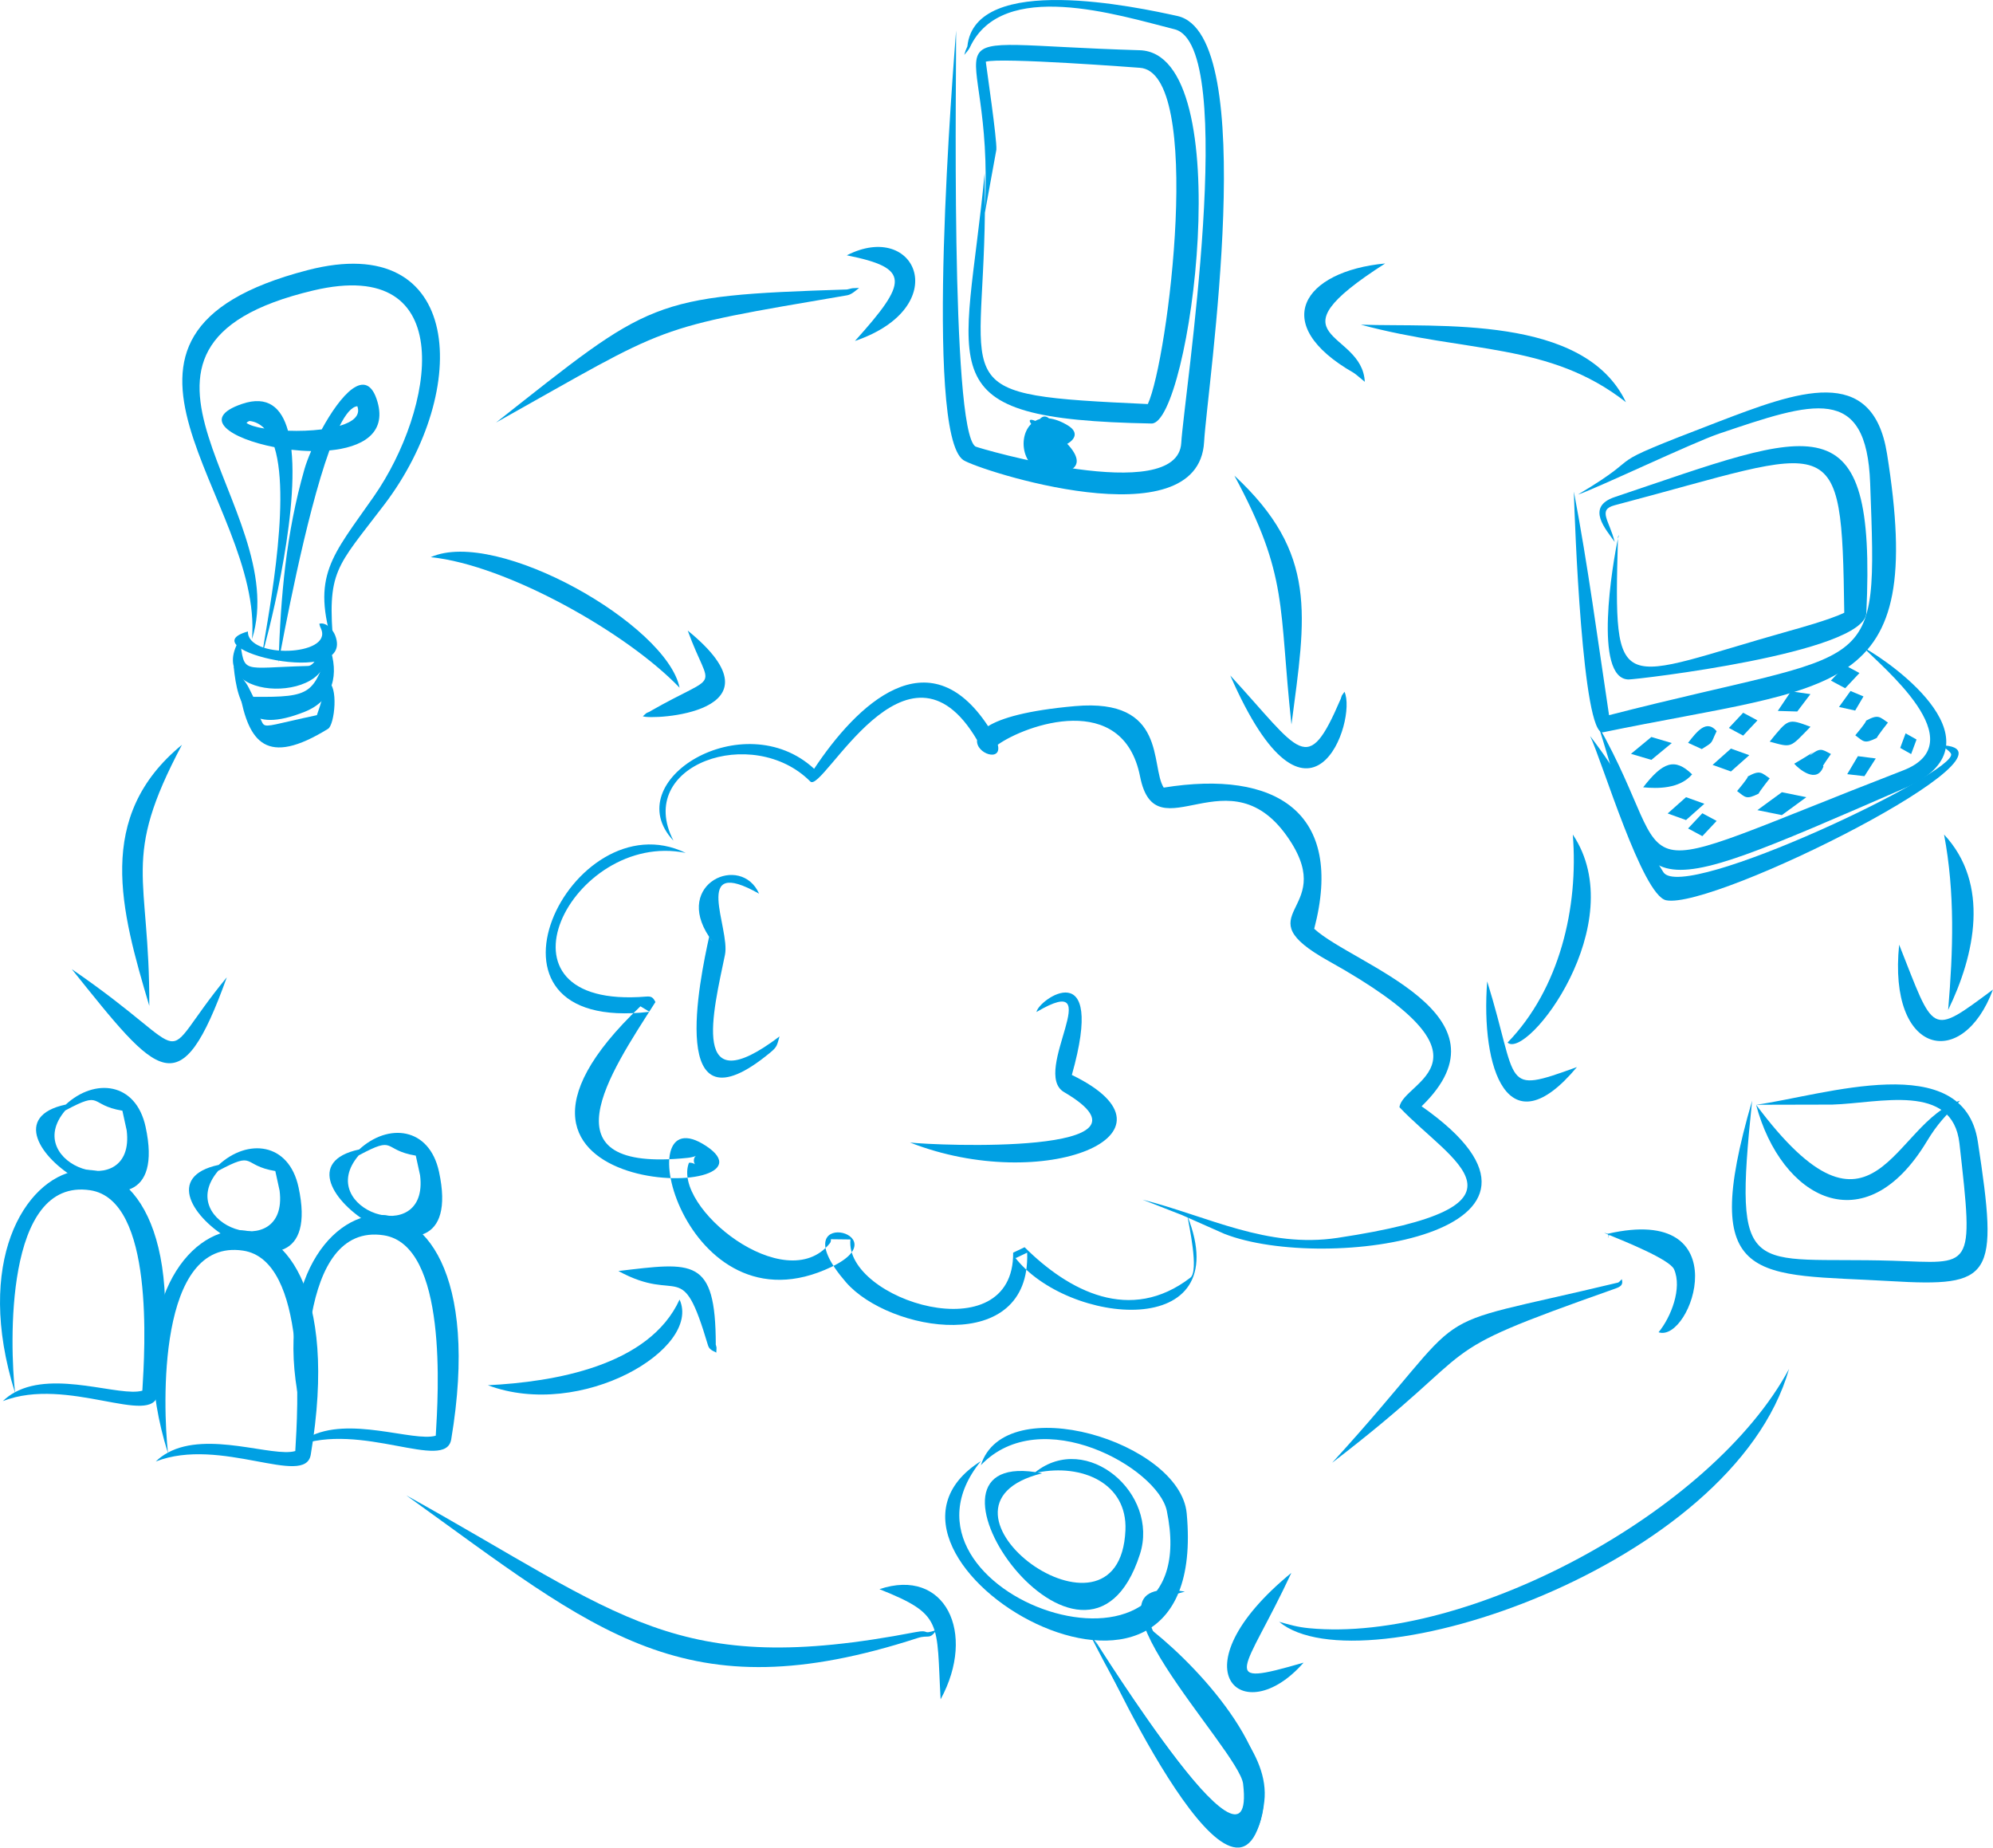 <?xml version="1.0" encoding="UTF-8"?>
<!DOCTYPE svg  PUBLIC '-//W3C//DTD SVG 1.0//EN'  'http://www.w3.org/TR/2001/REC-SVG-20010904/DTD/svg10.dtd'>
<svg width="73.748mm" height="68.366mm" clip-rule="evenodd" fill-rule="evenodd" image-rendering="optimizeQuality" shape-rendering="geometricPrecision" text-rendering="geometricPrecision" version="1.0" viewBox="0 0 169952 157550" xml:space="preserve" xmlns="http://www.w3.org/2000/svg">
 <defs>
  <style type="text/css">
   <![CDATA[
    .fil1 {fill:none}
    .fil0 {fill:#00A0E3}
   ]]>
  </style>
 </defs>
     <path class="fil0" d="m21488 54503c990-11932-16745-25892 4741-31467 13353-3466 13944 10249 6552 19979-4153 5468-4905 5585-4336 12145l-1 1c-1938-6086-127-7715 3436-12830 5143-7382 7419-20545-5162-17563-20429 4841-1679 18448-5230 29735z"/>
    <path class="fil1" d="m21488 54503c3293-9971-15190-22926 2321-29738 15091-5871 15992 9125 8522 17908-3570 4198-5294 7110-3886 12487"/>
     <path class="fil0" d="m21140 53846c-64 2346 7207 2109 6249-201-94-228-102-200-161-456 588-170 1167 514 1351 986 1807 4651-12679 1130-7439-329z"/>
    <path class="fil1" d="m21140 53846c-2565 2590 7888 2811 6912 329-123-315-479-873-824-986"/>
     <path class="fil0" d="m20445 54503c450 3025 32 2437 5827 2284 592-15 1046-1328 1303-1791 1863 5001-10498 5095-7130-493z"/>
    <path class="fil1" d="m20445 54503c-1143 3985 1156 2779 5565 2958 1378 55 1565-1517 1565-2465"/>
     <path class="fil0" d="m19923 56803c1358 1880 965 1194 1675 2615 5073 54 5106-297 6499-4258 818 2287 389 4543-2133 5542-4770 1891-5689-353-6041-3899z"/>
    <path class="fil1" d="m19923 56803c174 526 1220 3134 1247 3258 1937 380 5601 277 6291-1572 737-1978 636-1242 636-3329"/>
     <path class="fil0" d="m20445 59104c3678 3132-437 3370 6577 1878 384-1069 564-1858 901-2864 963 297 617 3679 53 4028-5271 3260-6762 1135-7531-3042z"/>
    <path class="fil1" d="m20445 59104c2053 2692-371 4917 7130 2464 188-691 813-2920 348-3450"/>
     <path class="fil0" d="m22358 55818c249-2062 2541-12923 1044-17689-3718-722-6411-2447-2764-3687 2193-746 3375 308 3919 2285 950 34 1961 2 2877-112 1562-2870 3838-5583 4761-2331 767 2703-1350 3868-4105 4125-2070 5724-3967 16144-4341 18066 196-5662 633-10964 2222-16502 119-412 313-935 561-1510-557-10-1123-49-1682-112 638 6014-2201 16541-2492 17467zm190-19277c-343-360-760-587-1269-645v2c-90 26-199 87-259 164 259 198 811 362 1528 479zm-1554-437l-5 11 1 2 4-13zm7974 208c1117-331 1799-870 1504-1672-487 43-995 663-1504 1672zm1587-1674c8 1 16 1 24 0-8-1-16 0-24 0z"/>
    <path class="fil1" d="m22358 55818c-23-691 5546-20436-1044-20703-1316-53-3605 3104 6783 2315 7227-550 850-12107-2957 9294-709 3989-1059 5779-1391 9751"/>
     <path class="fil0" d="m58471 72728c-9699-1978-17514 13424-3359 12250 455-37 588 88 778 468-3943 6164-9692 14576 2735 13287 177-19 547-76 722-175-198 129-238 522-83 717-136-91-375-168-535-110 12-4 12-6 21-14-1468 3772 8231 11554 12008 6874 97-121 101-212 96-355l1666 20c-521 5150 13955 9713 13876 1126l977-463c3771 3745 9010 6525 14131 2599 757-580-133-4526-249-5267 4281 10774-10265 9331-14726 3505 21 31 83 84 87 88l975-462c297 8854-11797 6742-15451 2523-5745-6635 4845-4235-1217-1319-12623 6071-17697-14920-10705-10299 7160 4732-23230 4841-5606-11912l778 468c-16480 1936-6683-18284 3081-13549z"/>
    <path class="fil1" d="m58471 72728c-10335-4222-17660 15996-3220 12900 31 108-11591 12725 209 13913 11925 1201-4248-6824 5794 6490 2074 2750 10876 2451 10435-487-1113 6311 16050 10657 15305 1272-6-66 5108 7837 14609 2435 1109-631-39-4465-348-5566"/>
     <path class="fil0" d="m57428 71685c-4811-5109 5988-11674 11997-6130 3655-5508 9756-11358 14835-3633 1103-688 3321-1348 7414-1711 7880-699 6406 5117 7560 6949 9557-1540 15443 2091 12835 12038 3366 3091 17286 7265 9157 15136 15445 10832-8173 14282-16831 10870l-3609-1598-3357-1312c5666 1455 10617 4168 16630 3260 17974-2712 9705-6452 5280-11141 268-2257 9305-3907-6035-12463-7403-4129 695-4144-3299-10268-5117-7846-11442 1330-12785-5465-1457-7375-9767-4403-12133-2716 378 1506-1882 780-1770-400-5995-10204-13155 4608-14220 3537-4885-4915-15022-1446-11669 5047z"/>
    <path class="fil1" d="m57428 71685c-4714-5910 8068-11076 12084-5337 1022-1448 6025-10788 11857-6172 6863 5433-2378 3300 8318 1133 12050-2440 6026 8752 10524 6430 2096-1081 15011-324 10873 11628-398 1148 19037 7766 8984 15046 0 248 16213 8559-5943 11618-8044 1111-12042-2864-16696-3737"/>
     <path class="fil0" d="m88385 86294c162-1073 5976-5107 3016 5368 10385 5033-2408 10226-13799 5762 2123 255 22376 1116 13133-4301-2869-1682 3910-10514-2350-6829z"/>
    <path class="fil1" d="m88385 86294c406-1011 6040-3970 2117 5714-139 342 7603 2896 1331 5416-3949 1588-10248 1481-14231 0"/>
     <path class="fil0" d="m64732 76206c-5828-3288-2444 2944-2910 5207-1006 4880-3054 12798 4648 6967l3 1c-219 741-180 866-779 1362-8905 7380-5995-6342-5223-9861-3054-4572 2728-7124 4261-3676zm-4173 3805c19 47 62 109 186 257-65-86-127-172-186-257z"/>
    <path class="fil1" d="m64732 76206c-2173-2953-6528 226-3448 3479 355 375-5277 15301 3677 10117 982-568 871-491 1510-1421"/>
     <path class="fil0" d="m1.3804e5 45773l-31-13c51-213 68-230 31 13zm-31-13l-37-13-5 196 42-183zm-37-13l-11-4 12-4-1 8zm-11-4c-10-4-17-6-19-5 1 7 11 6 19 5zm6 200c-375 13948-161 12006 14689 7835 470-132 3372-924 4613-1530-223-16145-612-14156-19577-9166-1485 391-453 1296 0 3130-693-1016-2540-2971 0-3826 17126-5760 22324-8581 21459 9889-160 3422-19646 5672-20273 5664-3046-44-1346-9996-911-11996z"/>
    <path class="fil1" d="m1.3804e5 45773c-519-1312-1157 11454 1013 11558 1905 92 19161-3534 19161-4808 0-17551-1037-14941-20522-9789-2105 557-372 2132 0 3478"/>
     <path class="fil0" d="m1.3421e5 41915c1197 6279 2041 12687 3001 19069 23036-5922 22883-2783 22267-19773-309-8518-4854-6949-12901-4228-2222 752-10707 4791-12019 5188 6537-3874 952-1979 11910-6182 6776-2598 13213-5023 14446 2696 3358 21017-4193 19629-24212 23757-1752 361-2428-18015-2492-20527z"/>
    <path class="fil1" d="m1.3421e5 41915c0 966 2339 19625 2435 19878 4600-1610 23653-3865 23653-9732 0-18315 2412-22680-21596-12407-48 20-3147 2332-4144 2517"/>
     <path class="fil0" d="m1.363e5 61885c7404 13140 393 13728 25993 3807 6188-2398-1920-8908-3383-10481 2679 1471 12078 8267 3573 11968-24198 10531-21482 9485-26183-5294z"/>
    <path class="fil1" d="m1.363e5 61885c6522 12687-1644 15297 26088 4551 8100-3139-3461-11224-3478-11225"/>
     <path class="fil0" d="m1.356e5 62765c4922 6442 3911 8086 6248 11615 1723 2603 25181-8568 24526-10104-104-243-692-605-861-725 8173 209-19332 14058-23434 13215-2033-418-5442-11813-6479-14001z"/>
    <path class="fil1" d="m1.356e5 62765c10156 13597-2785 18831 26405 5162 587-275 7315-3532 3508-4376"/>
     <path class="fil0" d="m1.3908e5 64280l1739-1436 1739 516-1739 1435-1739-515z"/>
    <path class="fil1" d="m1.3908e5 64280c1159-307 2319-613 3478-920"/>
     <path class="fil0" d="m1.4395e5 63340c746-956 1569-2034 2435-992-538 1110-227 877-1268 1526l-1167-534z"/>
    <path class="fil1" d="m1.4395e5 63340c1863-432 1515-827 2435-992"/>
     <path class="fil0" d="m1.4743e5 62072l1217-1297 1218 653-1218 1298-1217-654z"/>
    <path class="fil1" d="m1.4743e5 62072c812-214 1623-429 2435-644"/>
     <path class="fil0" d="m1.516e5 60621l1123-1670 1660 238-1123 1481-1660-49z"/>
    <path class="fil1" d="m1.516e5 60621c806-464 1978-1219 2783-1432"/>
     <path class="fil0" d="m1.5613e5 58034l1217-1297 1218 653-1218 1298-1217-654z"/>
    <path class="fil1" d="m1.5613e5 58034c812-215 1623-429 2435-644"/>
     <path class="fil0" d="m1.4012e5 67134c1665-2151 2694-2550 4175-1103-1074 1252-2968 1219-4175 1103z"/>
    <path class="fil1" d="m1.4012e5 67134c3180-1744 2954-676 4175-1103"/>
     <path class="fil0" d="m1.4604e5 65223l1565-1390 1565 562-1565 1389-1565-561z"/>
    <path class="fil1" d="m1.4604e5 65223c1043-276 2087-552 3130-828"/>
     <path class="fil0" d="m1.5091e5 63240c1609-1974 1542-1988 3479-1268-1781 1818-1547 1797-3479 1268z"/>
    <path class="fil1" d="m1.5091e5 63240c1773-641 1509-747 3479-1268"/>
     <path class="fil0" d="m1.5682e5 60285l981-1364 1107 464-709 1204-1379-304z"/>
    <path class="fil1" d="m1.5682e5 60285c809-292 1641-820 2088-900"/>
     <path class="fil0" d="m1.4221e5 69365l1565-1389 1565 561-1565 1390-1565-562z"/>
    <path class="fil1" d="m1.4221e5 69365c1043-276 2087-552 3130-828"/>
     <path class="fil0" d="m1.4813e5 67454c74-99 911-1069 920-1249 1053-574 1149-313 1862 165-12 17-869 1098-947 1304-1079 544-1128 308-1835-220z"/>
    <path class="fil1" d="m1.4813e5 67454c2053-479 692-531 2782-1084"/>
     <path class="fil0" d="m1.53e5 65123s1393-813 1621-1005c-73 85-141 119-259 242l-3 33c879-653 971-521 1772-99v2c-581 843-362 506-676 1e3 25 43 10 25 41 56-561 1540-2107 213-2496-229z"/>
    <path class="fil1" d="m1.53e5 65123c2857 135 1051-278 3131-828"/>
     <path class="fil0" d="m1.5821e5 62699c74-98 912-1069 920-1248 1053-574 1149-313 1863 165-13 18-870 1098-948 1304-1078 543-1128 307-1835-221z"/>
    <path class="fil1" d="m1.5821e5 62699c2053-478 692-530 2783-1083"/>
     <path class="fil0" d="m1.4395e5 70645l1217-1298 1218 654-1218 1297-1217-653z"/>
    <path class="fil1" d="m1.4395e5 70645c811-215 1623-430 2435-644"/>
     <path class="fil0" d="m1.4986e5 69081l2087-1527 2087 423-2087 1528-2087-424z"/>
    <path class="fil1" d="m1.4986e5 69081c1391-368 2783-736 4174-1104"/>
     <path class="fil0" d="m1.5752e5 66014l912-1535 1523 196-966 1510-1469-171z"/>
    <path class="fil1" d="m1.5752e5 66014c121-70 2241-1303 2435-1339"/>
     <path class="fil0" d="m1.6204e5 63775l459-1242 933 526-460 1242-932-526z"/>
    <path class="fil1" d="m1.6204e5 63775l1392-716"/>
     <path class="fil0" d="m1.4941e5 93857c-1618 15610-283 13275 11985 13647 6822 207 6941 1009 5696-10004-591-5228-6828-3429-10850-3310l-6483 15c5798-812 17682-4842 18900 3144 1776 11631 1295 12408-7452 11893-11357-669-16455 606-11796-15385z"/>
    <path class="fil1" d="m1.4941e5 93857c-1079 3461-2082 13913 2176 13913 16487 0 17811 5439 16289-10346-657-6807-9358-3219-18117-3219"/>
     <path class="fil0" d="m1.4975e5 94205c10148 13594 11658 1374 17391-348-1223 1290-1896 1916-2833 3471-5288 8774-12419 4890-14558-3123z"/>
    <path class="fil1" d="m1.4975e5 94205c1895 5036 8735 11763 14032 2812 568-960 2143-2633 3359-3160"/>
     <path class="fil0" d="m83965 14771c25 1078 30 2092 23 3050 834-16432-6802-14133 13195-13538 8592 255 4278 31892 1013 31830-19509-366-15864-4189-14231-21342zm20 3370c-161 15290-3521 15514 13895 16314 1738-3748 4807-28349-697-28675-48-3-11894-907-13120-518 61 531 963 6629 902 7504l-980 5375z"/>
    <path class="fil1" d="m83965 14771c0 17834-5937 19726 14262 20522 1560 62 6408-30262-1044-30262-22280 0-9711-3929-13218 13218"/>
     <path class="fil0" d="m81531 2596c42 2359-519 34105 1653 35480 186 118 17238 5130 17547-307 217-3819 4910-33890-563-35270-4840-1221-14712-4364-17464 1544-100 215-324 458-478 641 154-505 67-272 266-726 649-6348 14549-3334 17907-2595 7123 1568 2543 31669 2280 36323-482 8519-19320 2378-20536 1542-3395-2334-820-33850-612-36632z"/>
    <path class="fil1" d="m81531 2596c0 5935-1693 33508 1132 36056 122 110 19343 6110 19042-924-284-6639 5138-34460-1421-35797-3577-729-17188-3861-17680 2057l-378 696"/>
     <path class="fil0" d="m87934 36150c-268-384-71-431 350-260 119-68 249-122 389-160 265-294 540-261 778-55 456 49 983 228 1576 581 964 572 673 1194-18 1591 952 1010 1340 2089-392 2451-3283 687-4054-2823-2683-4148z"/>
    <path class="fil1" d="m89531 37728c-3521-5541 4380 4638-606 984-3701-2712 5188-2050 347-1014-1479-3573 2351 348-437 30"/>
      <path class="fil0" d="m1269 1.1872e5c-6921-22121 16956-28327 12189 172-472 2820-7706-1573-13216 581 314-304 658-552 1027-753zm10-5c3446-1867 8960 424 10860-132 209-3501 1046-16260-4449-17090-7348-1110-6837 13335-6411 17222z"/>
     <path class="fil1" d="m1286 1.1878e5c-5635-19810 15130-28304 11508 30-217 1693-9132-2169-12552 665"/>
      <path class="fil0" d="m5565 94691c-3915 4592 6027 8030 5237 1693l-366-1674c-2916-486-1612-1765-4871-19zm44-506c2466-2274 5979-1928 6807 1906 2703 12510-15929 35-6807-1906z"/>
     <path class="fil1" d="m6155 94085c-8544 3436 9316 12836 4870 0-2250 177-2782-2438-6261 1043"/>
      <path class="fil0" d="m14310 1.2387e5c-6921-22122 16956-28327 12189 171-472 2820-7705-1572-13216 582 314-305 658-553 1027-753zm10-6c3446-1867 8960 424 10860-132 209-3501 1046-16260-4449-17090-7348-1109-6837 13335-6411 17222z"/>
     <path class="fil1" d="m14327 1.2393e5c-5635-19809 15130-28304 11508 30-216 1693-9132-2168-12552 666"/>
      <path class="fil0" d="m18606 99837c-3915 4592 6027 8031 5237 1694l-366-1674c-2916-487-1612-1765-4871-20zm44-506c2466-2273 5979-1927 6807 1906 2703 12511-15929 35-6807-1906z"/>
     <path class="fil1" d="m19196 99231c-8543 3436 9316 12836 4870 0-2250 178-2782-2438-6261 1043"/>
      <path class="fil0" d="m26289 1.2256e5c-6921-22121 16957-28327 12189 171-472 2821-7705-1572-13215 582 313-305 658-552 1026-753zm11-5c3445-1868 8959 424 10859-132 210-3501 1046-16261-4448-17090-7348-1110-6838 13335-6411 17222z"/>
     <path class="fil1" d="m26306 1.2261e5c-5635-19809 15130-28303 11508 30-216 1694-9131-2168-12551 666"/>
      <path class="fil0" d="m30585 98522c-3914 4593 6027 8031 5237 1694l-366-1674c-2915-486-1612-1765-4871-20zm45-506c2466-2273 5979-1927 6807 1906 2703 12511-15929 35-6807-1906z"/>
     <path class="fil1" d="m31176 97916c-8544 3436 9316 12836 4869 0-2249 178-2782-2437-6260 1044"/>
     <path class="fil0" d="m88862 1.2563e5c-11413 2836 6614 16184 7109 4853 176-4025-3730-5685-7495-4921 127 21 253 41 386 68zm-570-101c4380-3478 10582 1818 8915 7e3 -4649 14449-20866-8805-8915-7e3z"/>
    <path class="fil1" d="m88862 1.2563e5c-11530-372 3233 18278 7563 6609 1759-4742-4021-9249-8259-6609"/>
     <path class="fil0" d="m83644 1.2459e5c-9227 11336 19408 21353 15854 4234-755-3632-10711-9273-15854-3887 2041-6489 16983-2e3 17551 4106 2128 22897-30483 3706-17551-4453z"/>
    <path class="fil1" d="m83644 1.2459e5c-11144 8491 18448 25206 16726 4521-423-5081-13734-10159-16726-4174"/>
     <path class="fil0" d="m93384 1.3989e5s14686 23434 12659 12092c-623-3488-6416-10975-8485-13483 3821 2811 11299 10423 10065 16175-2442 11391-14239-14783-14239-14784z"/>
    <path class="fil1" d="m93384 1.3989e5c1284 1784 12996 25819 13565 12522 122-2838-7903-13398-9391-13913"/>
     <path class="fil0" d="m92688 1.3885e5c17 25 14546 23550 13316 13253-347-2906-15550-18171-4968-16384-9822 2506 7742 9675 6777 17895-1480 12613-14763-13949-15125-14764z"/>
    <path class="fil1" d="m92688 1.3885e5c157 119 13719 26240 14261 13565 198-4633-16177-16696-5913-16696"/>
    <path class="fil0" d="m15514 63511c-5241 9881-2743 11004-2783 22261-2436-8191-4653-16149 2783-22261z"/>
   <path class="fil1" d="m15514 63511c-7609 8172-2526 19015-2783 22261"/>
    <path class="fil0" d="m6122 82642c11206 7682 6831 8449 13218 695-3994 11099-5807 8539-13218-695z"/>
   <path class="fil1" d="m6122 82642c10253 9319 8101 9358 13218 695"/>
    <path class="fil0" d="m36732 47510c5637-2521 20129 5756 21218 11131-4473-4678-14744-10470-21218-11131z"/>
   <path class="fil1" d="m36732 47510c5007-1561 19817 7088 21218 11131"/>
    <path class="fil0" d="m58645 53771c8711 7085-3159 7637-3826 7305 409-358 188-223 653-419l-78 20c6204-3543 5236-1458 3251-6906z"/>
   <path class="fil1" d="m58645 53771c3706 5144 3452 4653-3130 7215l-696 90"/>
    <path class="fil0" d="m42297 36032c13248-10437 13067-10809 29923-11348 629-144 309-98 1033-133l2 4c-277 218-641 561-1006 623-16938 2890-14830 2389-29952 10854z"/>
   <path class="fil1" d="m42297 36032c11703-8055 15493-10635 29943-11101l1014-378"/>
    <path class="fil0" d="m72211 21771c5944-3038 9126 4422 695 7304 4549-5062 4738-6214-695-7304z"/>
   <path class="fil1" d="m72211 21771c6753-1351 6027 4558 695 7304"/>
    <path class="fil0" d="m1.0526e5 40554c7157 6652 6087 11906 4871 21218h-2c-1108-10124-210-12567-4869-21218z"/>
   <path class="fil1" d="m1.0526e5 40554c5856 6482 4870 12994 4870 21218"/>
    <path class="fil0" d="m1.0491e5 57598c6023 6549 6533 8716 9405 2025l-6 38c154-469 44-243 341-672 1111 2406-2936 14174-9740-1391z"/>
   <path class="fil1" d="m1.0491e5 57598c2426 3867 7377 12355 9680 2087l60-696"/>
    <path class="fil0" d="m1.3865e5 34293c-6559-5141-13490-4145-22609-6609 6633 233 19043-879 22609 6609z"/>
   <path class="fil1" d="m1.3865e5 34293c-4264-6396-15644-4818-22609-6609"/>
    <path class="fil0" d="m1.1812e5 22466c-10217 6529-1958 5614-1738 10087l-3 1c-138-106-784-670-945-762-7276-4157-4312-8669 2686-9326z"/>
   <path class="fil1" d="m1.1812e5 22466c-5841 1634-8405 4951-2872 8696 789 534 649 507 1133 1391"/>
    <path class="fil0" d="m1.6578e5 71163c3930 4197 2630 10271 348 14957 426-5058 593-9965-348-14957z"/>
   <path class="fil1" d="m1.6578e5 71163c2031 2728 2047 11555 348 14957"/>
    <path class="fil0" d="m1.6195e5 80555c3028 7629 2585 7852 8e3 3826-2584 6944-8970 5641-8e3 -3826z"/>
   <path class="fil1" d="m1.6195e5 80555c524 5930 3101 10952 8e3 3826"/>
    <path class="fil0" d="m1.5256e5 1.1673e5c-4802 16868-36524 27352-43479 21565 943 261 1551 447 2548 543 13515 1302 34384-9929 40931-22108z"/>
   <path class="fil1" d="m1.5256e5 1.1673e5c-4520 15651-36844 25942-43479 21565"/>
    <path class="fil0" d="m1.1012e5 1.3412e5c-3970 8528-6453 9833 1043 7653-5155 5909-11148 635-1043-7653z"/>
   <path class="fil1" d="m1.1012e5 1.3412e5c-40 30-9583 11545-1133 8984 317-96 1702-1059 2176-1331"/>
    <path class="fil0" d="m34645 1.2751e5c18564 10305 22912 15615 43424 11663 1323-255 459 274 1794-185v2c-630 883-650 373-1624 689-19880 6442-27255-425-43594-12169z"/>
   <path class="fil1" d="m34645 1.2751e5c13314 7875 23815 18531 43509 11916 1011-340 787 327 1709-437"/>
    <path class="fil0" d="m74993 1.3551e5c5590-1879 8309 3714 5218 9391-377-6559 270-7207-5218-9391z"/>
   <path class="fil1" d="m74993 1.3551e5c6069-203 6506 4810 5218 9391"/>
    <path class="fil0" d="m41601 1.1812e5c5634-279 13757-1635 16349-7305 1899 4181-8369 10296-16349 7305z"/>
   <path class="fil1" d="m41601 1.1812e5c5187 1617 16776-2316 16349-7305"/>
    <path class="fil0" d="m52732 1.0838e5c6369-748 8291-1193 8306 6267l-43-142c142 527 109 250 86 831l-2 2c-344-188-596-250-712-642-2272-7645-2363-3438-7635-6316z"/>
   <path class="fil1" d="m52732 1.0838e5c3851 1242 7364-1937 7971 6291l377 666"/>
    <path class="fil0" d="m1.136e5 1.2473e5c12911-14156 6466-11065 24382-15364 86-21 235-215 314-289 168 575-219 684-726 863-16654 5884-10202 4221-23970 14790z"/>
   <path class="fil1" d="m1.136e5 1.2473e5c11363-8658 5051-10685 23911-15047 586-135 672-117 785-606"/>
    <path class="fil0" d="m1.3723e5 1.0531e5l-49 96c-8-54-45-110-76-148-358-149-427-186-8-55 11279-2587 7140 9345 4337 8399 1075-1308 2023-3763 1322-5366-369-844-4229-2392-5526-2926zm-49 96c-25 48-21 41-78 127 68-31 85-78 78-127z"/>
   <path class="fil1" d="m1.3726e5 1.0525e5c-2321 831 9912-1806 5595 6986-334 680-657 1231-1421 1362"/>
    <path class="fil0" d="m1.3412e5 71163c5069 7566-3880 19231-5565 17740 4440-4580 6066-11507 5565-17740z"/>
   <path class="fil1" d="m1.3412e5 71163c3071 6789-3400 17910-5565 17740"/>
    <path class="fil0" d="m1.2682e5 83685c2751 8861 1157 9660 7652 7305-5895 7064-8222 112-7652-7305z"/>
   <path class="fil1" d="m1.2682e5 83685c712 3218-275 13532 7652 7305"/>
</svg>
